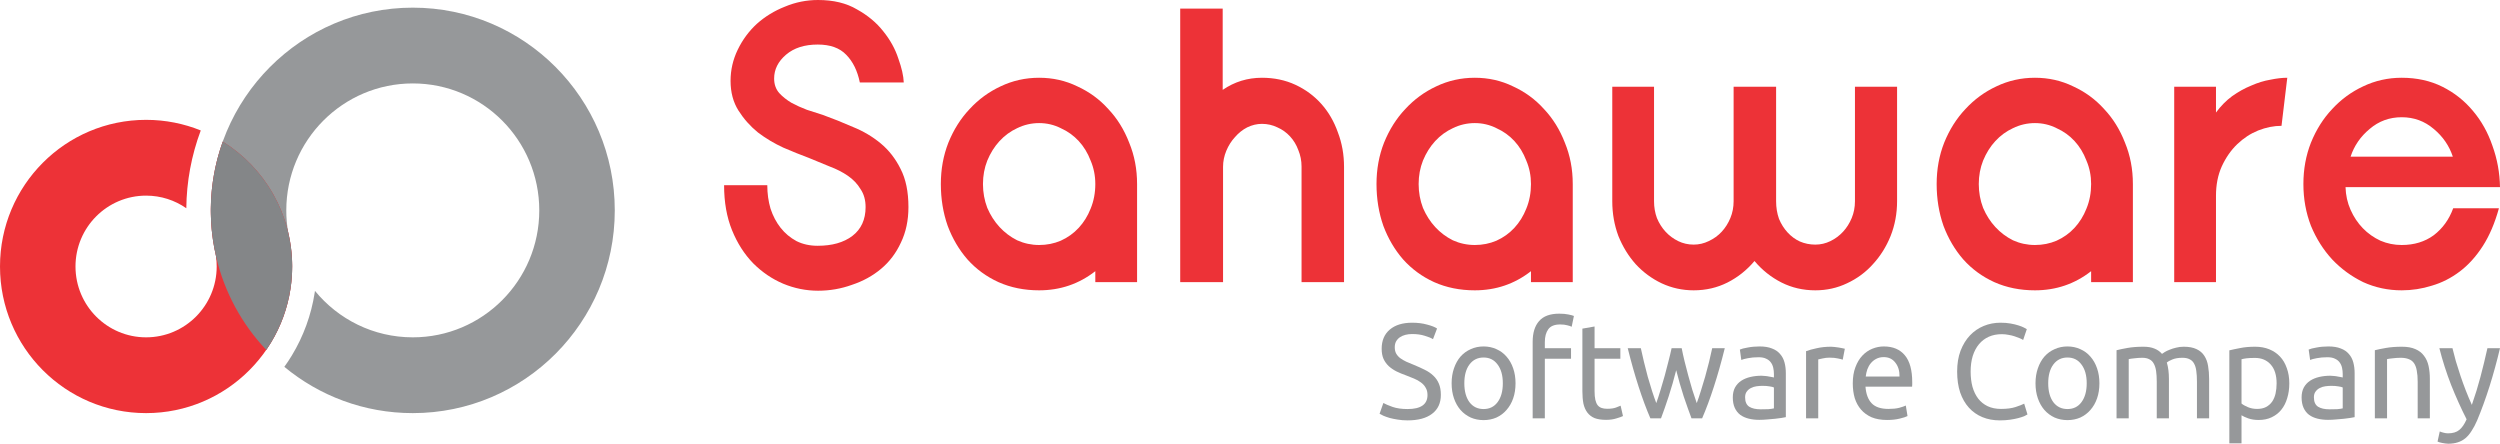 <svg width="231" height="41" viewBox="0 0 231 41" fill="none" xmlns="http://www.w3.org/2000/svg">
<path d="M49.829 19.44C49.829 25.918 44.596 31.17 38.142 31.17C34.499 31.17 31.246 29.498 29.102 26.876C29.094 26.934 29.085 26.992 29.077 27.049C28.759 29.103 28.042 31.073 26.966 32.848C26.748 33.207 26.517 33.557 26.272 33.896C29.498 36.568 33.633 38.172 38.142 38.172C48.449 38.172 56.805 29.785 56.805 19.44C56.805 9.094 48.449 0.707 38.142 0.707C27.834 0.707 19.479 9.094 19.479 19.44C19.479 24.435 21.426 28.973 24.601 32.331C24.75 32.114 24.894 31.892 25.031 31.666C25.952 30.146 26.567 28.459 26.838 26.701C27.069 25.209 27.049 23.691 26.782 22.21C26.725 21.974 26.675 21.734 26.633 21.492C26.627 21.468 26.621 21.443 26.615 21.419L26.62 21.418C26.511 20.775 26.454 20.114 26.454 19.44C26.454 12.961 31.687 7.709 38.142 7.709C44.596 7.709 49.829 12.961 49.829 19.44Z" fill="#96989A"/>
<path d="M19.959 23.712C20.001 24.01 20.022 24.314 20.022 24.623C20.022 28.239 17.102 31.17 13.499 31.17C9.896 31.17 6.976 28.239 6.976 24.623C6.976 21.007 9.896 18.076 13.499 18.076C14.88 18.076 16.16 18.506 17.215 19.241C17.238 16.795 17.686 14.362 18.55 12.054C16.99 11.422 15.285 11.074 13.499 11.074C6.044 11.074 0 17.14 0 24.623C0 32.106 6.044 38.172 13.499 38.172C20.954 38.172 26.998 32.106 26.998 24.623C26.998 19.748 24.433 15.475 20.584 13.088C19.448 16.252 19.18 19.669 19.814 22.977C19.865 23.173 19.907 23.373 19.939 23.576C19.949 23.62 19.959 23.665 19.97 23.71L19.959 23.712Z" fill="#ED3237"/>
<path d="M26.618 21.418C25.77 17.909 23.561 14.934 20.584 13.088C19.864 15.092 19.493 17.198 19.479 19.313C19.479 19.355 19.479 19.397 19.479 19.44C19.479 19.488 19.479 19.537 19.479 19.586C19.488 20.719 19.599 21.855 19.814 22.977C19.865 23.173 19.907 23.373 19.939 23.576C19.949 23.62 19.959 23.665 19.97 23.71L19.966 23.711C20.73 27.003 22.36 29.961 24.601 32.331C24.75 32.114 24.894 31.892 25.031 31.666C25.952 30.146 26.567 28.459 26.838 26.701C26.943 26.024 26.996 25.341 26.998 24.659C26.998 24.647 26.998 24.635 26.998 24.623C26.998 24.611 26.998 24.6 26.998 24.588C26.996 23.791 26.924 22.995 26.782 22.21C26.725 21.974 26.675 21.734 26.633 21.492C26.627 21.468 26.621 21.443 26.615 21.419L26.618 21.418Z" fill="#848688"/>
<path d="M79.981 19.136C79.981 18.486 79.826 17.932 79.515 17.475C79.227 16.993 78.838 16.584 78.35 16.247C77.862 15.91 77.297 15.621 76.654 15.381C76.033 15.116 75.389 14.851 74.724 14.586C74.014 14.322 73.238 14.009 72.395 13.648C71.552 13.262 70.765 12.793 70.033 12.24C69.323 11.662 68.724 10.988 68.236 10.218C67.748 9.447 67.504 8.533 67.504 7.474C67.504 6.463 67.726 5.5 68.17 4.585C68.613 3.671 69.201 2.876 69.933 2.202C70.687 1.528 71.552 0.999 72.528 0.614C73.504 0.205 74.524 0 75.589 0C77.009 0 78.206 0.289 79.182 0.867C80.18 1.42 80.99 2.094 81.611 2.888C82.254 3.683 82.72 4.525 83.008 5.416C83.319 6.282 83.485 7.016 83.507 7.618H79.448C79.227 6.535 78.805 5.681 78.184 5.055C77.585 4.429 76.709 4.116 75.556 4.116C74.336 4.116 73.36 4.429 72.628 5.055C71.896 5.681 71.53 6.415 71.53 7.257C71.53 7.787 71.685 8.232 71.996 8.593C72.306 8.93 72.683 9.231 73.127 9.496C73.571 9.736 74.047 9.953 74.558 10.146C75.09 10.314 75.578 10.47 76.022 10.615C76.953 10.952 77.885 11.325 78.816 11.734C79.77 12.119 80.624 12.625 81.378 13.251C82.132 13.876 82.742 14.659 83.208 15.597C83.696 16.536 83.94 17.715 83.94 19.136C83.94 20.363 83.707 21.458 83.241 22.421C82.798 23.384 82.188 24.19 81.411 24.84C80.635 25.49 79.737 25.983 78.716 26.32C77.718 26.681 76.676 26.862 75.589 26.862C74.48 26.862 73.404 26.645 72.362 26.212C71.341 25.779 70.421 25.153 69.6 24.335C68.78 23.492 68.125 22.469 67.637 21.266C67.15 20.062 66.906 18.678 66.906 17.114H70.898C70.898 17.884 70.998 18.606 71.197 19.28C71.419 19.954 71.73 20.544 72.129 21.049C72.528 21.555 73.016 21.964 73.593 22.277C74.169 22.566 74.824 22.71 75.556 22.71C76.887 22.71 77.951 22.409 78.75 21.807C79.57 21.182 79.981 20.291 79.981 19.136Z" fill="#ED3237"/>
<path d="M86.934 17.005C86.934 15.633 87.167 14.358 87.632 13.178C88.12 11.975 88.775 10.94 89.595 10.073C90.416 9.183 91.37 8.485 92.457 7.979C93.566 7.45 94.752 7.185 96.016 7.185C97.281 7.185 98.456 7.45 99.543 7.979C100.652 8.485 101.606 9.183 102.404 10.073C103.225 10.94 103.868 11.975 104.334 13.178C104.822 14.358 105.066 15.633 105.066 17.005V26.068H101.207V25.057C99.698 26.236 97.968 26.826 96.016 26.826C94.641 26.826 93.388 26.573 92.257 26.068C91.148 25.562 90.194 24.864 89.396 23.974C88.619 23.083 88.009 22.048 87.566 20.869C87.144 19.665 86.934 18.377 86.934 17.005ZM90.826 17.005C90.826 17.776 90.959 18.51 91.225 19.208C91.514 19.882 91.891 20.471 92.357 20.977C92.823 21.482 93.366 21.892 93.987 22.204C94.63 22.493 95.307 22.638 96.016 22.638C96.726 22.638 97.392 22.505 98.013 22.241C98.656 21.952 99.21 21.555 99.676 21.049C100.142 20.544 100.508 19.954 100.774 19.28C101.062 18.582 101.207 17.824 101.207 17.005C101.207 16.235 101.062 15.513 100.774 14.839C100.508 14.141 100.142 13.539 99.676 13.034C99.21 12.528 98.656 12.131 98.013 11.842C97.392 11.53 96.726 11.373 96.016 11.373C95.307 11.373 94.63 11.53 93.987 11.842C93.366 12.131 92.823 12.528 92.357 13.034C91.891 13.539 91.514 14.141 91.225 14.839C90.959 15.513 90.826 16.235 90.826 17.005Z" fill="#ED3237"/>
<path d="M109.051 0.794H112.977V8.304C114.063 7.558 115.272 7.185 116.603 7.185C117.734 7.185 118.766 7.402 119.697 7.835C120.629 8.268 121.427 8.858 122.093 9.604C122.758 10.35 123.268 11.229 123.623 12.24C124 13.226 124.189 14.286 124.189 15.417V26.068H120.263V15.381C120.263 14.851 120.163 14.346 119.963 13.864C119.786 13.383 119.531 12.962 119.198 12.601C118.865 12.24 118.477 11.963 118.034 11.77C117.59 11.554 117.113 11.445 116.603 11.445C116.137 11.445 115.683 11.554 115.239 11.77C114.817 11.987 114.44 12.288 114.108 12.673C113.775 13.034 113.509 13.455 113.309 13.937C113.11 14.418 113.01 14.911 113.01 15.417V26.068H109.051V0.794Z" fill="#ED3237"/>
<path d="M127.189 17.005C127.189 15.633 127.422 14.358 127.888 13.178C128.376 11.975 129.03 10.94 129.851 10.073C130.672 9.183 131.625 8.485 132.712 7.979C133.821 7.45 135.008 7.185 136.272 7.185C137.536 7.185 138.712 7.45 139.799 7.979C140.908 8.485 141.862 9.183 142.66 10.073C143.481 10.94 144.124 11.975 144.59 13.178C145.078 14.358 145.322 15.633 145.322 17.005V26.068H141.462V25.057C139.954 26.236 138.224 26.826 136.272 26.826C134.897 26.826 133.644 26.573 132.513 26.068C131.404 25.562 130.45 24.864 129.651 23.974C128.875 23.083 128.265 22.048 127.822 20.869C127.4 19.665 127.189 18.377 127.189 17.005ZM131.082 17.005C131.082 17.776 131.215 18.51 131.481 19.208C131.77 19.882 132.147 20.471 132.612 20.977C133.078 21.482 133.622 21.892 134.243 22.204C134.886 22.493 135.562 22.638 136.272 22.638C136.982 22.638 137.647 22.505 138.268 22.241C138.912 21.952 139.466 21.555 139.932 21.049C140.398 20.544 140.764 19.954 141.03 19.28C141.318 18.582 141.462 17.824 141.462 17.005C141.462 16.235 141.318 15.513 141.03 14.839C140.764 14.141 140.398 13.539 139.932 13.034C139.466 12.528 138.912 12.131 138.268 11.842C137.647 11.53 136.982 11.373 136.272 11.373C135.562 11.373 134.886 11.53 134.243 11.842C133.622 12.131 133.078 12.528 132.612 13.034C132.147 13.539 131.77 14.141 131.481 14.839C131.215 15.513 131.082 16.235 131.082 17.005Z" fill="#ED3237"/>
<path d="M171.398 8.015H175.29V18.594C175.29 19.725 175.091 20.796 174.692 21.807C174.292 22.794 173.749 23.661 173.061 24.407C172.396 25.153 171.597 25.743 170.666 26.176C169.757 26.609 168.781 26.826 167.738 26.826C166.607 26.826 165.564 26.585 164.611 26.104C163.657 25.622 162.825 24.96 162.115 24.118C161.406 24.96 160.574 25.622 159.62 26.104C158.666 26.585 157.624 26.826 156.493 26.826C155.45 26.826 154.463 26.609 153.532 26.176C152.622 25.743 151.824 25.153 151.136 24.407C150.471 23.661 149.939 22.794 149.539 21.807C149.162 20.796 148.974 19.725 148.974 18.594V8.015H152.833V18.594C152.833 19.148 152.922 19.665 153.099 20.147C153.299 20.628 153.565 21.049 153.898 21.41C154.23 21.771 154.619 22.06 155.062 22.277C155.506 22.493 155.983 22.602 156.493 22.602C156.981 22.602 157.447 22.493 157.89 22.277C158.356 22.06 158.755 21.771 159.088 21.41C159.421 21.049 159.687 20.628 159.886 20.147C160.086 19.665 160.186 19.148 160.186 18.594V8.015H164.112V18.594C164.112 19.172 164.2 19.713 164.378 20.219C164.577 20.7 164.844 21.121 165.176 21.482C165.509 21.843 165.886 22.12 166.307 22.313C166.751 22.505 167.228 22.602 167.738 22.602C168.226 22.602 168.692 22.493 169.135 22.277C169.579 22.06 169.967 21.771 170.3 21.41C170.633 21.049 170.899 20.628 171.098 20.147C171.298 19.665 171.398 19.148 171.398 18.594V8.015Z" fill="#ED3237"/>
<path d="M178.947 17.005C178.947 15.633 179.18 14.358 179.645 13.178C180.133 11.975 180.788 10.94 181.608 10.073C182.429 9.183 183.383 8.485 184.47 7.979C185.579 7.45 186.765 7.185 188.03 7.185C189.294 7.185 190.469 7.45 191.556 7.979C192.665 8.485 193.619 9.183 194.418 10.073C195.238 10.94 195.881 11.975 196.347 13.178C196.835 14.358 197.079 15.633 197.079 17.005V26.068H193.22V25.057C191.712 26.236 189.981 26.826 188.03 26.826C186.654 26.826 185.401 26.573 184.27 26.068C183.161 25.562 182.207 24.864 181.409 23.974C180.633 23.083 180.023 22.048 179.579 20.869C179.158 19.665 178.947 18.377 178.947 17.005ZM182.839 17.005C182.839 17.776 182.973 18.51 183.239 19.208C183.527 19.882 183.904 20.471 184.37 20.977C184.836 21.482 185.379 21.892 186 22.204C186.643 22.493 187.32 22.638 188.03 22.638C188.739 22.638 189.405 22.505 190.026 22.241C190.669 21.952 191.224 21.555 191.689 21.049C192.155 20.544 192.521 19.954 192.787 19.28C193.076 18.582 193.22 17.824 193.22 17.005C193.22 16.235 193.076 15.513 192.787 14.839C192.521 14.141 192.155 13.539 191.689 13.034C191.224 12.528 190.669 12.131 190.026 11.842C189.405 11.53 188.739 11.373 188.03 11.373C187.32 11.373 186.643 11.53 186 11.842C185.379 12.131 184.836 12.528 184.37 13.034C183.904 13.539 183.527 14.141 183.239 14.839C182.973 15.513 182.839 16.235 182.839 17.005Z" fill="#ED3237"/>
<path d="M210.812 11.626C210.102 11.626 209.381 11.77 208.649 12.059C207.94 12.348 207.296 12.769 206.72 13.323C206.143 13.876 205.666 14.562 205.289 15.381C204.934 16.175 204.757 17.078 204.757 18.089V26.068H200.897V8.015H204.757V10.398C205.2 9.796 205.699 9.291 206.254 8.882C206.831 8.473 207.418 8.148 208.017 7.907C208.616 7.642 209.204 7.462 209.781 7.365C210.357 7.245 210.879 7.185 211.344 7.185L210.812 11.626Z" fill="#ED3237"/>
<path d="M216.727 17.294C216.749 18.04 216.904 18.738 217.193 19.388C217.481 20.038 217.858 20.604 218.324 21.085C218.79 21.567 219.333 21.952 219.954 22.241C220.575 22.505 221.23 22.638 221.917 22.638C223.071 22.638 224.058 22.337 224.878 21.735C225.699 21.109 226.298 20.279 226.675 19.244H230.9C230.523 20.616 230.024 21.783 229.403 22.746C228.782 23.709 228.072 24.491 227.274 25.093C226.475 25.695 225.621 26.128 224.712 26.393C223.803 26.681 222.871 26.826 221.917 26.826C220.653 26.826 219.466 26.573 218.357 26.068C217.27 25.538 216.317 24.84 215.496 23.974C214.675 23.083 214.021 22.048 213.533 20.869C213.067 19.665 212.834 18.377 212.834 17.005C212.834 15.633 213.067 14.358 213.533 13.178C214.021 11.975 214.675 10.94 215.496 10.073C216.317 9.183 217.27 8.485 218.357 7.979C219.466 7.45 220.653 7.185 221.917 7.185C223.315 7.185 224.568 7.462 225.677 8.015C226.786 8.569 227.728 9.315 228.505 10.254C229.281 11.168 229.88 12.24 230.301 13.467C230.745 14.695 230.978 15.97 231 17.294H216.727ZM226.642 14.478C226.309 13.467 225.721 12.613 224.878 11.915C224.035 11.193 223.048 10.832 221.917 10.832C220.786 10.832 219.799 11.193 218.956 11.915C218.113 12.613 217.526 13.467 217.193 14.478H226.642Z" fill="#ED3237"/>
<path d="M130.062 37.796C131.288 37.796 131.901 37.364 131.901 36.5C131.901 36.234 131.845 36.009 131.732 35.827C131.627 35.636 131.482 35.473 131.296 35.34C131.11 35.199 130.897 35.079 130.655 34.979C130.421 34.879 130.171 34.779 129.905 34.68C129.598 34.572 129.308 34.451 129.033 34.318C128.759 34.177 128.521 34.015 128.32 33.832C128.118 33.641 127.957 33.416 127.836 33.159C127.723 32.901 127.666 32.59 127.666 32.224C127.666 31.468 127.916 30.878 128.416 30.454C128.916 30.03 129.606 29.818 130.485 29.818C130.994 29.818 131.453 29.876 131.865 29.992C132.284 30.101 132.591 30.221 132.784 30.354L132.409 31.339C132.24 31.231 131.986 31.127 131.647 31.027C131.316 30.919 130.929 30.865 130.485 30.865C130.259 30.865 130.05 30.89 129.856 30.94C129.663 30.99 129.493 31.065 129.348 31.164C129.203 31.264 129.086 31.393 128.997 31.551C128.916 31.7 128.876 31.879 128.876 32.087C128.876 32.319 128.92 32.515 129.009 32.673C129.098 32.831 129.223 32.972 129.384 33.096C129.546 33.213 129.731 33.321 129.941 33.421C130.159 33.52 130.397 33.62 130.655 33.72C131.018 33.869 131.348 34.019 131.647 34.169C131.953 34.318 132.216 34.497 132.433 34.705C132.659 34.912 132.833 35.162 132.954 35.453C133.075 35.735 133.135 36.08 133.135 36.487C133.135 37.244 132.865 37.825 132.324 38.233C131.792 38.64 131.038 38.843 130.062 38.843C129.731 38.843 129.425 38.818 129.142 38.769C128.868 38.727 128.622 38.677 128.404 38.619C128.186 38.553 127.997 38.486 127.836 38.419C127.682 38.345 127.561 38.282 127.473 38.233L127.823 37.235C128.009 37.343 128.291 37.464 128.67 37.597C129.05 37.73 129.513 37.796 130.062 37.796Z" fill="#96989A"/>
<path d="M140.035 35.415C140.035 35.931 139.962 36.396 139.817 36.811C139.672 37.227 139.466 37.584 139.2 37.883C138.942 38.183 138.631 38.415 138.268 38.582C137.905 38.739 137.51 38.818 137.082 38.818C136.655 38.818 136.26 38.739 135.897 38.582C135.534 38.415 135.219 38.183 134.953 37.883C134.695 37.584 134.493 37.227 134.348 36.811C134.203 36.396 134.13 35.931 134.13 35.415C134.13 34.908 134.203 34.447 134.348 34.032C134.493 33.608 134.695 33.246 134.953 32.947C135.219 32.648 135.534 32.419 135.897 32.261C136.26 32.095 136.655 32.012 137.082 32.012C137.51 32.012 137.905 32.095 138.268 32.261C138.631 32.419 138.942 32.648 139.2 32.947C139.466 33.246 139.672 33.608 139.817 34.032C139.962 34.447 140.035 34.908 140.035 35.415ZM138.861 35.415C138.861 34.684 138.7 34.106 138.377 33.682C138.062 33.25 137.631 33.034 137.082 33.034C136.534 33.034 136.098 33.25 135.776 33.682C135.461 34.106 135.304 34.684 135.304 35.415C135.304 36.147 135.461 36.728 135.776 37.16C136.098 37.584 136.534 37.796 137.082 37.796C137.631 37.796 138.062 37.584 138.377 37.16C138.7 36.728 138.861 36.147 138.861 35.415Z" fill="#96989A"/>
<path d="M144.074 28.983C144.405 28.983 144.687 29.008 144.921 29.058C145.163 29.107 145.332 29.153 145.429 29.195L145.223 30.192C145.127 30.142 144.989 30.096 144.812 30.055C144.635 30.005 144.417 29.98 144.159 29.98C143.634 29.98 143.267 30.13 143.058 30.429C142.848 30.72 142.743 31.114 142.743 31.613V32.174H145.163V33.146H142.743V38.656H141.618V31.588C141.618 30.757 141.815 30.117 142.211 29.668C142.606 29.211 143.227 28.983 144.074 28.983Z" fill="#96989A"/>
<path d="M147.338 32.174H149.721V33.146H147.338V36.138C147.338 36.462 147.362 36.733 147.41 36.949C147.459 37.156 147.531 37.322 147.628 37.447C147.725 37.563 147.846 37.647 147.991 37.697C148.136 37.746 148.306 37.771 148.499 37.771C148.838 37.771 149.108 37.734 149.31 37.659C149.52 37.576 149.665 37.518 149.745 37.485L149.963 38.444C149.85 38.503 149.653 38.573 149.37 38.656C149.088 38.748 148.765 38.794 148.402 38.794C147.975 38.794 147.62 38.739 147.338 38.632C147.063 38.515 146.842 38.345 146.672 38.12C146.503 37.896 146.382 37.622 146.309 37.298C146.245 36.965 146.212 36.583 146.212 36.151V30.366L147.338 30.167V32.174Z" fill="#96989A"/>
<path d="M156.295 38.656C156.07 38.058 155.828 37.377 155.569 36.612C155.319 35.839 155.09 35.037 154.88 34.206C154.67 35.037 154.44 35.839 154.19 36.612C153.94 37.377 153.702 38.058 153.476 38.656H152.496C152.125 37.8 151.762 36.824 151.407 35.727C151.052 34.63 150.718 33.446 150.403 32.174H151.613C151.694 32.565 151.79 32.989 151.903 33.446C152.016 33.903 152.133 34.36 152.254 34.817C152.383 35.274 152.516 35.714 152.653 36.138C152.791 36.562 152.92 36.932 153.041 37.248C153.178 36.857 153.311 36.446 153.44 36.014C153.577 35.573 153.706 35.133 153.827 34.692C153.948 34.243 154.061 33.807 154.166 33.383C154.279 32.951 154.376 32.548 154.456 32.174H155.388C155.461 32.548 155.549 32.951 155.654 33.383C155.759 33.807 155.872 34.243 155.993 34.692C156.114 35.133 156.239 35.573 156.368 36.014C156.505 36.446 156.642 36.857 156.779 37.248C156.9 36.932 157.025 36.562 157.154 36.138C157.292 35.714 157.425 35.274 157.554 34.817C157.683 34.36 157.804 33.903 157.917 33.446C158.03 32.989 158.126 32.565 158.207 32.174H159.369C159.054 33.446 158.719 34.63 158.364 35.727C158.01 36.824 157.647 37.8 157.275 38.656H156.295Z" fill="#96989A"/>
<path d="M162.688 37.821C162.954 37.821 163.188 37.817 163.39 37.809C163.6 37.792 163.773 37.767 163.91 37.734V35.802C163.83 35.76 163.696 35.727 163.511 35.702C163.333 35.669 163.116 35.652 162.858 35.652C162.688 35.652 162.507 35.664 162.313 35.69C162.128 35.714 161.954 35.768 161.793 35.852C161.639 35.926 161.51 36.034 161.406 36.176C161.301 36.309 161.248 36.487 161.248 36.712C161.248 37.127 161.377 37.418 161.635 37.584C161.894 37.742 162.244 37.821 162.688 37.821ZM162.591 32.012C163.043 32.012 163.422 32.074 163.729 32.199C164.043 32.315 164.293 32.486 164.479 32.71C164.672 32.926 164.81 33.188 164.89 33.495C164.971 33.795 165.011 34.127 165.011 34.493V38.544C164.914 38.561 164.777 38.586 164.6 38.619C164.43 38.644 164.237 38.669 164.019 38.694C163.801 38.719 163.563 38.739 163.305 38.756C163.055 38.781 162.805 38.794 162.555 38.794C162.2 38.794 161.873 38.756 161.575 38.681C161.277 38.606 161.018 38.49 160.801 38.332C160.583 38.166 160.413 37.95 160.292 37.684C160.171 37.418 160.111 37.098 160.111 36.724C160.111 36.367 160.179 36.059 160.317 35.802C160.462 35.544 160.655 35.336 160.897 35.178C161.139 35.02 161.422 34.904 161.744 34.829C162.067 34.755 162.406 34.717 162.761 34.717C162.874 34.717 162.991 34.725 163.112 34.742C163.233 34.75 163.346 34.767 163.45 34.792C163.563 34.809 163.66 34.825 163.741 34.842C163.821 34.858 163.878 34.871 163.91 34.879V34.555C163.91 34.364 163.89 34.177 163.85 33.994C163.809 33.803 163.737 33.637 163.632 33.495C163.527 33.346 163.382 33.23 163.196 33.146C163.019 33.055 162.785 33.009 162.495 33.009C162.123 33.009 161.797 33.038 161.514 33.096C161.24 33.146 161.035 33.2 160.897 33.259L160.764 32.299C160.909 32.232 161.151 32.17 161.49 32.112C161.829 32.045 162.196 32.012 162.591 32.012Z" fill="#96989A"/>
<path d="M169.203 32.037C169.3 32.037 169.409 32.045 169.53 32.062C169.659 32.07 169.784 32.087 169.905 32.112C170.026 32.128 170.135 32.149 170.232 32.174C170.337 32.191 170.413 32.207 170.462 32.224L170.268 33.234C170.179 33.2 170.03 33.163 169.82 33.121C169.619 33.072 169.356 33.047 169.034 33.047C168.824 33.047 168.614 33.072 168.405 33.121C168.203 33.163 168.07 33.192 168.005 33.209V38.656H166.88V32.448C167.146 32.349 167.477 32.257 167.872 32.174C168.268 32.083 168.711 32.037 169.203 32.037Z" fill="#96989A"/>
<path d="M171.197 35.428C171.197 34.854 171.277 34.356 171.439 33.932C171.6 33.5 171.814 33.142 172.08 32.86C172.346 32.577 172.652 32.365 172.999 32.224C173.346 32.083 173.701 32.012 174.064 32.012C174.911 32.012 175.56 32.286 176.012 32.835C176.464 33.375 176.69 34.202 176.69 35.316C176.69 35.365 176.69 35.432 176.69 35.515C176.69 35.59 176.686 35.66 176.678 35.727H172.37C172.419 36.4 172.608 36.911 172.939 37.26C173.27 37.609 173.786 37.784 174.488 37.784C174.883 37.784 175.214 37.751 175.48 37.684C175.754 37.609 175.96 37.539 176.097 37.472L176.254 38.444C176.117 38.519 175.875 38.598 175.528 38.681C175.189 38.764 174.802 38.806 174.367 38.806C173.818 38.806 173.342 38.723 172.939 38.557C172.544 38.382 172.217 38.145 171.959 37.846C171.701 37.547 171.507 37.194 171.378 36.786C171.257 36.371 171.197 35.918 171.197 35.428ZM175.516 34.792C175.524 34.268 175.395 33.84 175.129 33.508C174.871 33.167 174.512 32.997 174.052 32.997C173.794 32.997 173.564 33.051 173.362 33.159C173.169 33.259 173.003 33.392 172.866 33.558C172.729 33.724 172.62 33.915 172.54 34.131C172.467 34.347 172.419 34.568 172.394 34.792H175.516Z" fill="#96989A"/>
<path d="M184.785 38.843C184.196 38.843 183.659 38.744 183.175 38.544C182.692 38.345 182.276 38.054 181.929 37.672C181.582 37.289 181.312 36.82 181.119 36.263C180.933 35.698 180.84 35.054 180.84 34.331C180.84 33.608 180.945 32.968 181.155 32.411C181.373 31.846 181.663 31.372 182.026 30.99C182.389 30.608 182.812 30.317 183.296 30.117C183.78 29.918 184.297 29.818 184.845 29.818C185.192 29.818 185.503 29.843 185.777 29.893C186.059 29.943 186.301 30.001 186.503 30.067C186.713 30.134 186.882 30.2 187.011 30.267C187.14 30.333 187.229 30.383 187.277 30.416L186.938 31.414C186.866 31.364 186.761 31.31 186.624 31.252C186.487 31.193 186.329 31.135 186.152 31.077C185.983 31.019 185.793 30.973 185.583 30.94C185.382 30.898 185.176 30.878 184.966 30.878C184.523 30.878 184.123 30.956 183.768 31.114C183.413 31.272 183.111 31.501 182.861 31.8C182.611 32.099 182.417 32.465 182.28 32.897C182.151 33.321 182.087 33.799 182.087 34.331C182.087 34.846 182.143 35.316 182.256 35.739C182.377 36.163 182.554 36.529 182.788 36.836C183.022 37.136 183.313 37.368 183.659 37.534C184.014 37.701 184.426 37.784 184.894 37.784C185.434 37.784 185.882 37.726 186.237 37.609C186.592 37.493 186.858 37.389 187.035 37.298L187.338 38.295C187.281 38.336 187.18 38.39 187.035 38.457C186.89 38.515 186.709 38.573 186.491 38.632C186.273 38.69 186.019 38.739 185.728 38.781C185.438 38.823 185.123 38.843 184.785 38.843Z" fill="#96989A"/>
<path d="M193.986 35.415C193.986 35.931 193.913 36.396 193.768 36.811C193.623 37.227 193.417 37.584 193.151 37.883C192.893 38.183 192.582 38.415 192.219 38.582C191.856 38.739 191.461 38.818 191.034 38.818C190.606 38.818 190.211 38.739 189.848 38.582C189.485 38.415 189.17 38.183 188.904 37.883C188.646 37.584 188.444 37.227 188.299 36.811C188.154 36.396 188.081 35.931 188.081 35.415C188.081 34.908 188.154 34.447 188.299 34.032C188.444 33.608 188.646 33.246 188.904 32.947C189.17 32.648 189.485 32.419 189.848 32.261C190.211 32.095 190.606 32.012 191.034 32.012C191.461 32.012 191.856 32.095 192.219 32.261C192.582 32.419 192.893 32.648 193.151 32.947C193.417 33.246 193.623 33.608 193.768 34.032C193.913 34.447 193.986 34.908 193.986 35.415ZM192.812 35.415C192.812 34.684 192.651 34.106 192.328 33.682C192.014 33.25 191.582 33.034 191.034 33.034C190.485 33.034 190.05 33.25 189.727 33.682C189.412 34.106 189.255 34.684 189.255 35.415C189.255 36.147 189.412 36.728 189.727 37.16C190.05 37.584 190.485 37.796 191.034 37.796C191.582 37.796 192.014 37.584 192.328 37.16C192.651 36.728 192.812 36.147 192.812 35.415Z" fill="#96989A"/>
<path d="M195.569 32.361C195.827 32.295 196.166 32.224 196.585 32.149C197.013 32.074 197.505 32.037 198.062 32.037C198.465 32.037 198.804 32.095 199.078 32.212C199.352 32.319 199.582 32.482 199.768 32.698C199.824 32.656 199.913 32.598 200.034 32.523C200.155 32.448 200.304 32.378 200.482 32.311C200.659 32.236 200.857 32.174 201.074 32.124C201.292 32.066 201.526 32.037 201.776 32.037C202.26 32.037 202.655 32.112 202.962 32.261C203.268 32.403 203.506 32.606 203.676 32.872C203.853 33.138 203.97 33.454 204.027 33.82C204.091 34.185 204.123 34.584 204.123 35.016V38.656H202.998V35.266C202.998 34.883 202.978 34.555 202.938 34.281C202.905 34.007 202.837 33.778 202.732 33.595C202.635 33.412 202.498 33.279 202.321 33.196C202.151 33.105 201.929 33.059 201.655 33.059C201.276 33.059 200.961 33.113 200.711 33.221C200.469 33.321 200.304 33.412 200.215 33.495C200.28 33.712 200.328 33.948 200.361 34.206C200.393 34.464 200.409 34.734 200.409 35.016V38.656H199.284V35.266C199.284 34.883 199.264 34.555 199.223 34.281C199.183 34.007 199.11 33.778 199.005 33.595C198.909 33.412 198.771 33.279 198.594 33.196C198.425 33.105 198.207 33.059 197.941 33.059C197.828 33.059 197.707 33.063 197.578 33.072C197.449 33.08 197.324 33.092 197.203 33.109C197.09 33.117 196.985 33.13 196.888 33.146C196.791 33.163 196.727 33.175 196.694 33.184V38.656H195.569V32.361Z" fill="#96989A"/>
<path d="M210.359 35.428C210.359 34.671 210.177 34.09 209.814 33.682C209.451 33.275 208.967 33.072 208.362 33.072C208.023 33.072 207.757 33.084 207.564 33.109C207.378 33.134 207.229 33.163 207.116 33.196V37.285C207.253 37.401 207.451 37.514 207.709 37.622C207.967 37.73 208.249 37.784 208.556 37.784C208.879 37.784 209.153 37.726 209.379 37.609C209.613 37.485 209.802 37.318 209.947 37.111C210.092 36.895 210.197 36.645 210.262 36.363C210.326 36.072 210.359 35.76 210.359 35.428ZM211.532 35.428C211.532 35.918 211.468 36.371 211.339 36.786C211.218 37.202 211.036 37.559 210.794 37.859C210.552 38.158 210.254 38.39 209.899 38.557C209.552 38.723 209.153 38.806 208.701 38.806C208.338 38.806 208.015 38.756 207.733 38.656C207.459 38.557 207.253 38.461 207.116 38.37V40.963H205.991V32.373C206.257 32.307 206.588 32.236 206.983 32.162C207.386 32.078 207.85 32.037 208.374 32.037C208.858 32.037 209.294 32.116 209.681 32.274C210.068 32.432 210.399 32.656 210.673 32.947C210.948 33.238 211.157 33.595 211.302 34.019C211.456 34.435 211.532 34.904 211.532 35.428Z" fill="#96989A"/>
<path d="M215.245 37.821C215.511 37.821 215.745 37.817 215.947 37.809C216.157 37.792 216.33 37.767 216.467 37.734V35.802C216.387 35.76 216.254 35.727 216.068 35.702C215.891 35.669 215.673 35.652 215.415 35.652C215.245 35.652 215.064 35.664 214.87 35.69C214.685 35.714 214.511 35.768 214.35 35.852C214.197 35.926 214.068 36.034 213.963 36.176C213.858 36.309 213.805 36.487 213.805 36.712C213.805 37.127 213.934 37.418 214.193 37.584C214.451 37.742 214.802 37.821 215.245 37.821ZM215.148 32.012C215.6 32.012 215.979 32.074 216.286 32.199C216.6 32.315 216.85 32.486 217.036 32.71C217.23 32.926 217.367 33.188 217.447 33.495C217.528 33.795 217.568 34.127 217.568 34.493V38.544C217.472 38.561 217.334 38.586 217.157 38.619C216.988 38.644 216.794 38.669 216.576 38.694C216.358 38.719 216.12 38.739 215.862 38.756C215.612 38.781 215.362 38.794 215.112 38.794C214.757 38.794 214.431 38.756 214.132 38.681C213.834 38.606 213.576 38.49 213.358 38.332C213.14 38.166 212.971 37.95 212.85 37.684C212.729 37.418 212.668 37.098 212.668 36.724C212.668 36.367 212.737 36.059 212.874 35.802C213.019 35.544 213.213 35.336 213.455 35.178C213.697 35.02 213.979 34.904 214.302 34.829C214.624 34.755 214.963 34.717 215.318 34.717C215.431 34.717 215.548 34.725 215.669 34.742C215.79 34.75 215.903 34.767 216.008 34.792C216.12 34.809 216.217 34.825 216.298 34.842C216.379 34.858 216.435 34.871 216.467 34.879V34.555C216.467 34.364 216.447 34.177 216.407 33.994C216.366 33.803 216.294 33.637 216.189 33.495C216.084 33.346 215.939 33.23 215.753 33.146C215.576 33.055 215.342 33.009 215.052 33.009C214.681 33.009 214.354 33.038 214.072 33.096C213.797 33.146 213.592 33.2 213.455 33.259L213.321 32.299C213.467 32.232 213.709 32.17 214.047 32.112C214.386 32.045 214.753 32.012 215.148 32.012Z" fill="#96989A"/>
<path d="M219.437 32.361C219.695 32.295 220.038 32.224 220.466 32.149C220.893 32.074 221.385 32.037 221.942 32.037C222.442 32.037 222.857 32.112 223.188 32.261C223.519 32.403 223.781 32.606 223.975 32.872C224.176 33.13 224.317 33.441 224.398 33.807C224.479 34.173 224.519 34.576 224.519 35.016V38.656H223.394V35.266C223.394 34.867 223.366 34.526 223.309 34.243C223.261 33.961 223.176 33.732 223.055 33.558C222.934 33.383 222.773 33.259 222.571 33.184C222.369 33.101 222.119 33.059 221.821 33.059C221.7 33.059 221.575 33.063 221.446 33.072C221.317 33.08 221.192 33.092 221.071 33.109C220.958 33.117 220.853 33.13 220.756 33.146C220.667 33.163 220.603 33.175 220.563 33.184V38.656H219.437V32.361Z" fill="#96989A"/>
<path d="M225.434 39.866C225.523 39.907 225.636 39.944 225.773 39.978C225.918 40.019 226.059 40.04 226.197 40.04C226.64 40.04 226.987 39.936 227.237 39.728C227.487 39.529 227.713 39.201 227.915 38.744C227.406 37.746 226.931 36.691 226.487 35.577C226.051 34.455 225.688 33.321 225.398 32.174H226.608C226.697 32.548 226.802 32.951 226.923 33.383C227.052 33.815 227.193 34.26 227.346 34.717C227.499 35.174 227.665 35.631 227.842 36.088C228.02 36.545 228.205 36.986 228.399 37.41C228.705 36.537 228.971 35.673 229.197 34.817C229.423 33.961 229.637 33.08 229.838 32.174H231C230.71 33.396 230.387 34.572 230.032 35.702C229.677 36.824 229.294 37.875 228.883 38.856C228.721 39.23 228.552 39.55 228.374 39.816C228.205 40.09 228.015 40.314 227.806 40.489C227.596 40.663 227.358 40.792 227.092 40.875C226.834 40.958 226.539 41 226.209 41C226.12 41 226.027 40.992 225.93 40.975C225.834 40.967 225.737 40.95 225.64 40.925C225.551 40.909 225.467 40.888 225.386 40.863C225.313 40.838 225.261 40.817 225.229 40.8L225.434 39.866Z" fill="#96989A"/>
</svg>
